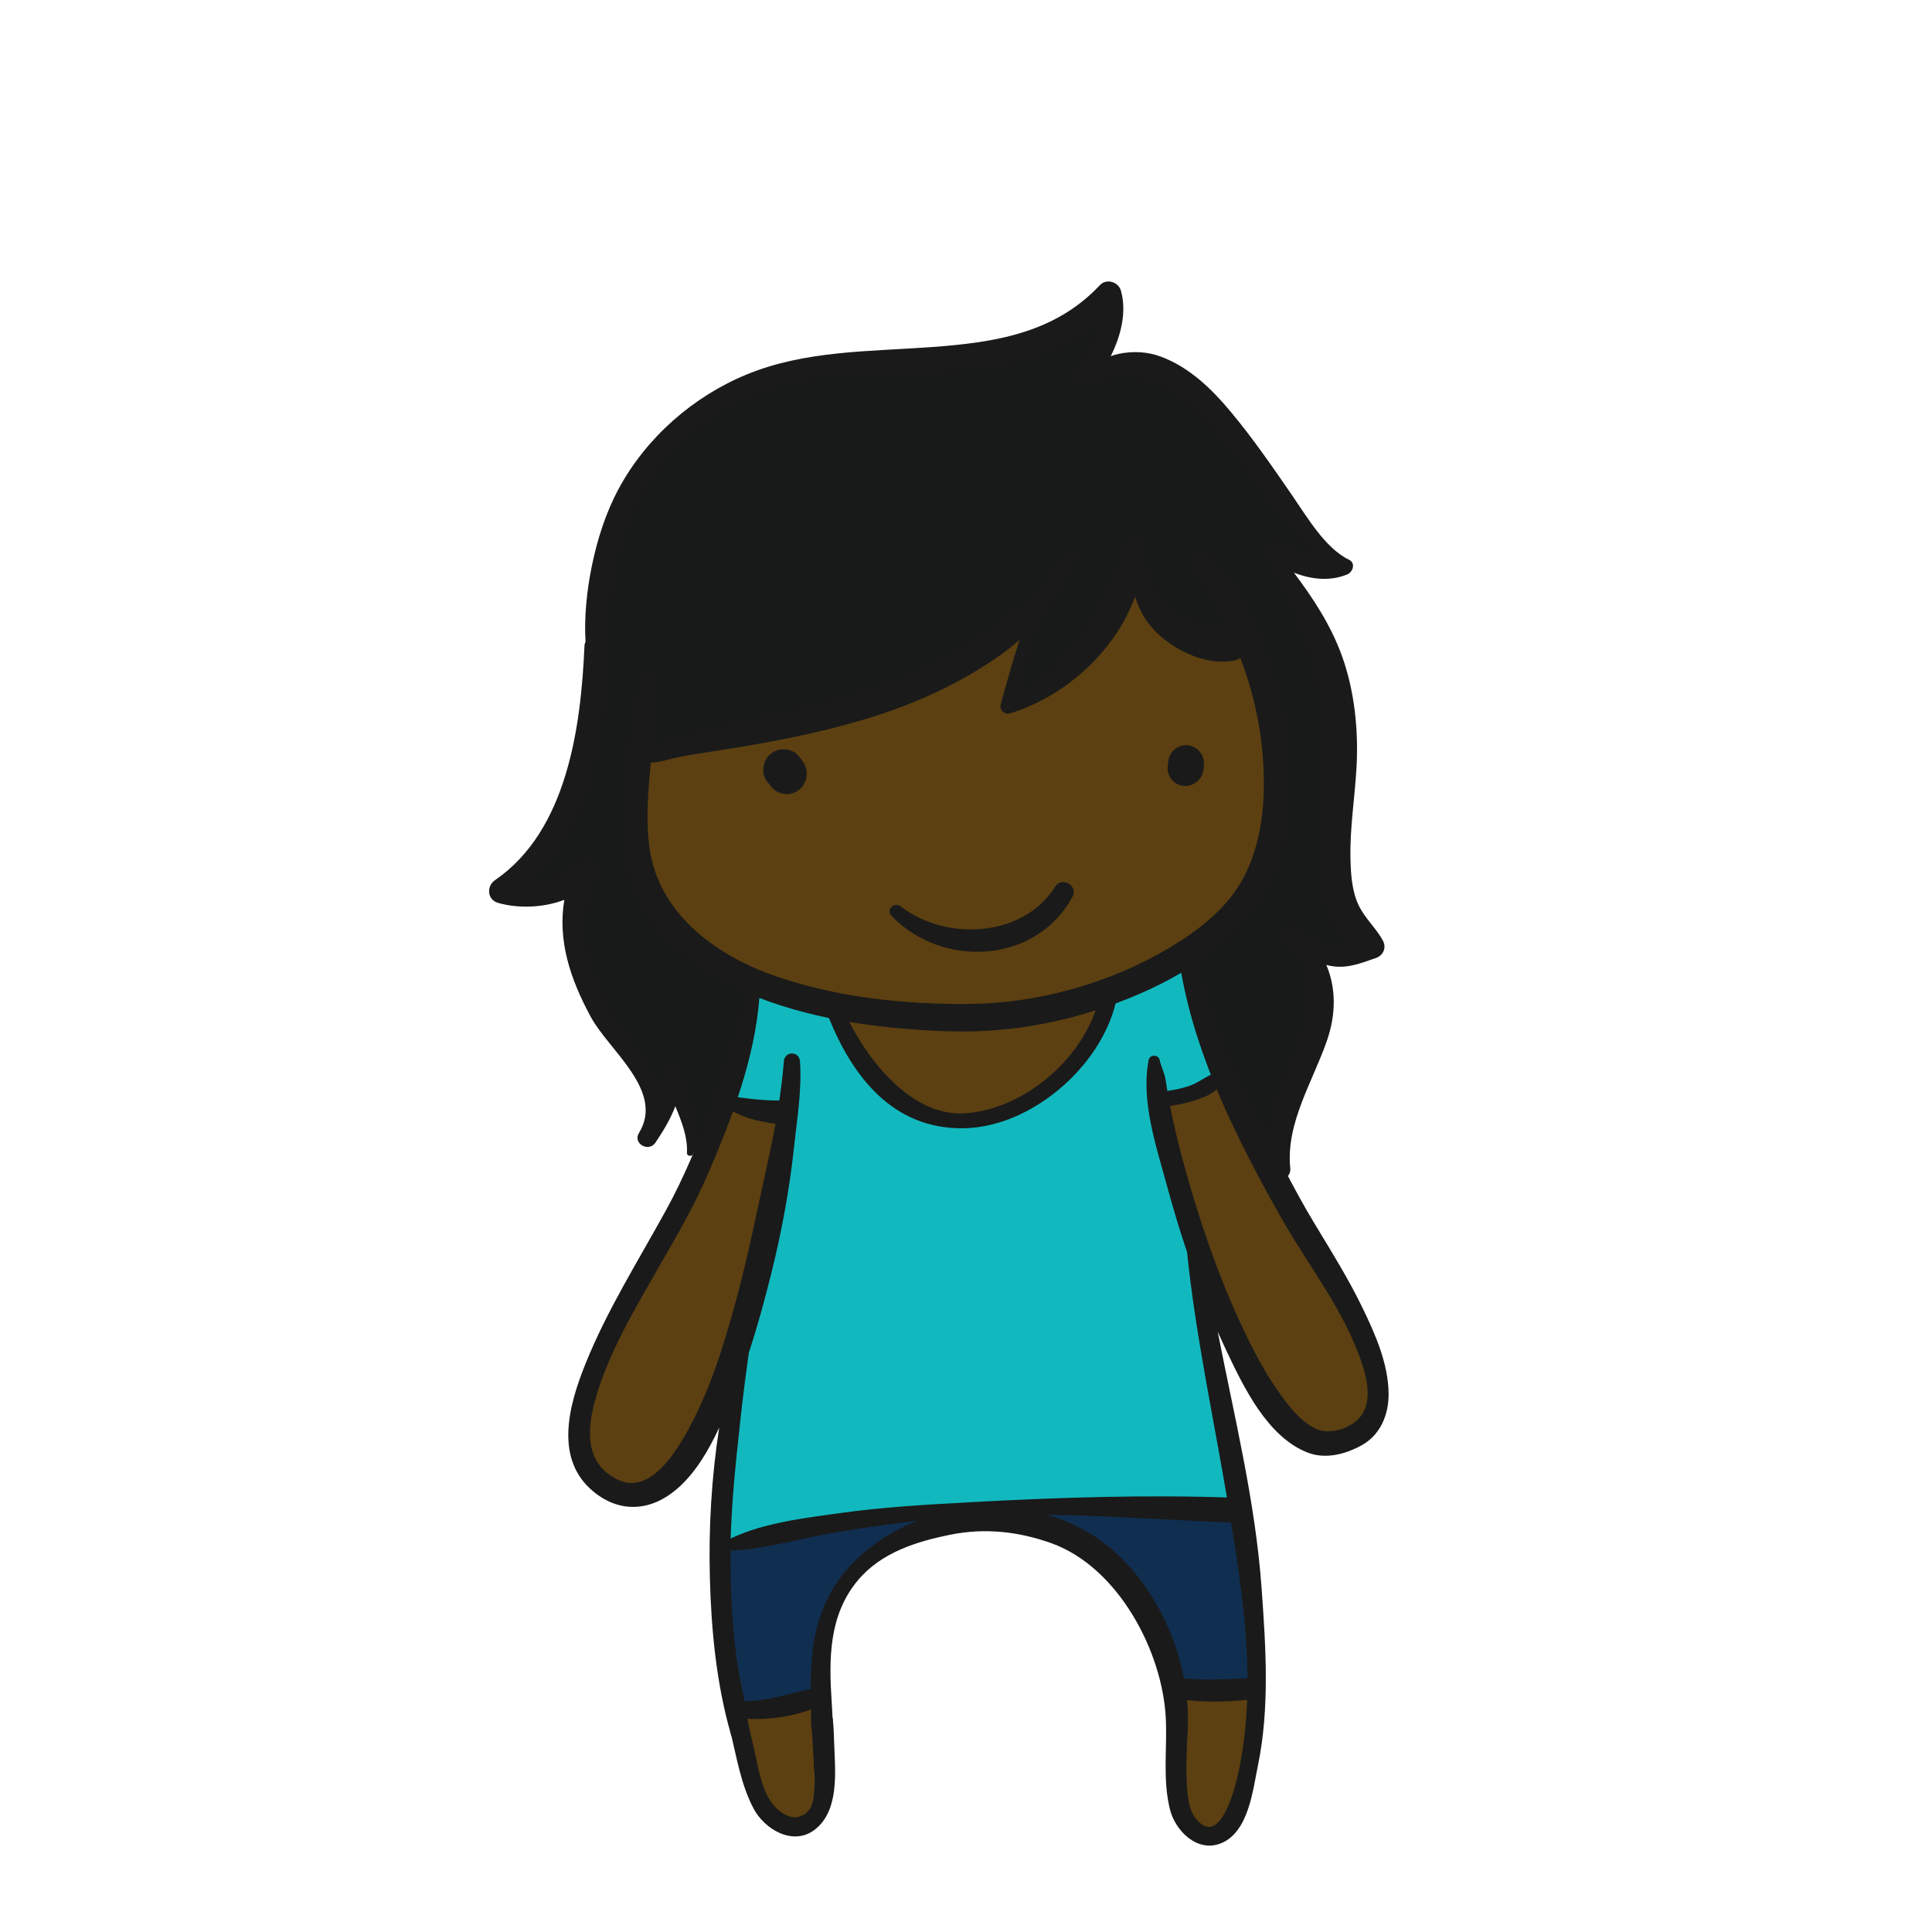 <!DOCTYPE svg PUBLIC "-//W3C//DTD SVG 1.1//EN" "http://www.w3.org/Graphics/SVG/1.1/DTD/svg11.dtd"><svg version="1.1" id="Layer_1" xmlns="http://www.w3.org/2000/svg" xmlns:xlink="http://www.w3.org/1999/xlink" x="0px" y="0px" width="600px" height="600px" viewBox="0 0 600 600" enable-background="new 0 0 600 600" xml:space="preserve">
<path fill="#5c4011" d="M423.801,420.873c-3.123-7.451-7.406-14.242-11.883-20.92c-0.45-5.402-4.109-10.451-6.722-15.02
	c-3.103-5.428-6.061-10.932-9.16-16.355c-2.008-3.512-4.122-7.002-6.369-10.406c-0.726-1.404-1.466-2.801-2.231-4.188
	c-0.639-1.156-1.3-2.305-1.977-3.447c-1.476-7.727-4.284-15.164-7.242-22.449c-3.982-9.816-7.964-19.648-12.066-29.413
	c-0.281-0.67-0.655-1.23-1.091-1.694c8.987-5.386,17.46-11.864,24.782-19.078c1.072-1.056,2.045-2.162,2.967-3.292
	c0.111-0.267,0.226-0.531,0.325-0.807c1.227-3.325,2.337-6.708,3.101-10.173c1.571-7.154,2.25-14.434,2.172-21.758
	c-0.084-7.896-0.628-15.782-1.226-23.665c-1.823-4.474-4.151-8.715-7.062-12.489c-0.062-0.276-0.123-0.554-0.186-0.827
	c-1.564-7.039-4.754-13.344-9.145-19.003c-0.056-0.071-0.117-0.137-0.172-0.208c-2.382-8.318-10.63-14.582-16.632-20.457
	c-7.003-6.855-13.012-12.084-22.597-14.933c-4.52-1.344-9.216-2.105-13.947-2.625c-6.475-2.355-13.062-4.392-19.86-5.283
	c-6.486-2.721-13.351-4.15-20.609-2.809c-5.467,1.01-9.317,4.636-13.401,7.917c-0.292,0.096-0.584,0.192-0.875,0.289
	c-17.29,3.257-32.859,9.624-46.644,21.301c-6.962,5.897-12.92,13.156-17.393,21.1c-3.657,6.496-5.297,12.704-4.642,19.477
	c-1.574,4.415-2.755,9.008-3.465,13.748c-0.814,5.435-1.266,10.739-0.802,16.22c0.108,1.279,0.242,2.556,0.386,3.832
	c-1.83,1.036-3.233,2.718-3.632,5.045c-0.43,2.508-0.475,5.374,0.213,7.876c0.152,0.553,0.367,1.036,0.607,1.492
	c1.43,9.652,4.692,18.406,11.236,26.507c7.347,9.096,18.076,14.842,28.69,19.21c0.029,0.012,0.059,0.021,0.088,0.034
	c-1.368,0.86-2.382,2.319-2.494,4.378c-1.26,23.15-11.254,45.09-21.069,65.748c-3.721,7.83-7.92,15.43-11.858,23.164
	c-4.726,5.562-9.113,12.045-11.521,18.898c-0.37,1.057-0.744,2.119-1.105,3.189c-1.89,2.854-3.418,5.809-4.408,8.906
	c-4.625,10.516-7.223,23.104,0.622,31.096c5.346,5.445,14.127,4.84,20.079,0.922c6.616-4.354,10.705-11.771,14.03-18.732
	c3.462-7.25,6.529-14.717,9.364-22.326c-0.266,4.227-0.333,8.461-0.304,12.701c-0.825,0.812-1.383,1.956-1.44,3.434
	c-0.021,0.555-0.054,1.106-0.089,1.66c-1.322,1.071-2.226,2.727-2.209,4.34c0.041,3.852,0.214,7.693,1.275,11.414
	c0.036,0.125,0.092,0.229,0.134,0.346c-1.11,8.152-1.98,16.33-2.131,24.566c-0.069,3.785-0.267,10.729,1.221,16.338
	c-0.004,2.68,0.061,5.361,0.214,8.039c-2.464,23.736,0.102,50.547,17.639,66.23c4.001,2.695,11.005,0.191,11.8-4.799
	c1.661-10.43,1.964-20.826,1.845-31.367c-0.104-9.206-0.607-18.639,0.803-27.771c1.703-11.031,9.644-18.137,17.381-25.342
	c4.017-1.4,8.021-2.859,12.045-4.232c8.378-1.752,16.831-2.855,25.435-2.727c8.824,0.133,17.578,1.938,25.438,5.922
	c2.105,3.946,4.421,7.826,7.822,11.338c4.146,4.283,8.866,7.029,12.71,10.969c2.49,6.656,3.105,13.746,3.396,20.898
	c0.011,0.025,0.021,0.051,0.031,0.076c2.307,6.102,2.979,12.654,3.536,19.111c0.618,7.158,0.756,14.504,2.789,21.449
	c0.697,2.391,1.55,4.764,2.753,6.949c4.089,2.664,10.11,0.869,11.726-4.354c5.771-18.686,7.737-37.979,7.438-57.504
	c-0.301-19.527-4.116-38.236-7.354-57.389c-2.857-16.92-4.251-34.367-7.313-51.297c1.521,3.188,3.157,6.314,4.947,9.377
	c2.388,4.08,4.561,9.1,7.975,12.58l0.041,0.062c0.067,0.867,0.29,1.764,0.712,2.676c0.535,1.156,1.127,2.27,1.745,3.361
	c1.65,3.66,4.318,7.914,7.593,11.631c0.331,0.527,0.67,1.156,0.698,1.443c0.433,4.371,4.512,6.305,7.824,5.709
	c4.146,2.297,8.594,3.025,12.854,0.865c1.464-0.549,2.82-1.479,3.841-2.801C428.681,436.451,426.613,427.584,423.801,420.873z
	 M360.48,346.246c-0.004-0.553,0.016-1.105,0.002-1.658c0.062,0.049,0.134,0.082,0.196,0.127c0.034,0.525,0.095,1.059,0.163,1.596
	C360.725,346.285,360.601,346.27,360.48,346.246z M367.413,367.807c-0.74-1.881-1.55-3.738-2.396-5.586
	c0.257,0.266,0.506,0.533,0.747,0.807c0.543,1.488,1.104,2.973,1.688,4.441C367.436,367.582,367.428,367.695,367.413,367.807z"></path>

<path fill="#181a1a" d="M420.107,290.805c-0.123-0.101-0.243-0.204-0.362-0.305c-0.197-0.563-0.509-1.104-0.984-1.585
	c-1.596-1.611-3.033-3.291-4.087-5.152c-0.012-0.071-0.029-0.139-0.04-0.21c-0.068-0.474-0.282-0.791-0.562-0.985
	c-0.678-1.492-1.104-3.103-1.158-4.892c-0.035-1.13-0.523-2.057-1.241-2.739c-0.171-1.477-0.338-3.604-1.338-6.604
	c0.916-4.898,0.086-6.459,0.084-11.221c-0.001-1.45-0.077-2.874-0.196-4.284c1.019-0.351,1.964-0.908,2.716-1.563
	c5.277-4.598,3.109-13.791,2.291-19.816c-0.988-7.288-2.431-14.483-4.383-21.574c-1.115-4.053-2.494-8.011-4.163-11.806
	c0.224-0.836,0.24-1.718-0.044-2.511c-3.071-8.572-6.854-16.872-10.854-25.053c3.34,1.357,7.324,1.053,10.165,2.811
	c0.546,0.482,1.089,0.965,1.645,1.435c1.624,2.01,4.422-0.839,2.828-2.828c-2.604-3.252-4.958-6.456-8.048-9.285
	c-0.439-0.402-0.913-0.616-1.387-0.708c-0.452-0.752-0.908-1.421-1.385-1.924c-3.213-3.405-6.005-7.21-8.768-10.981
	c-6.01-8.207-8.064-17.887-16.086-24.275c-8.462-6.738-21.745-9.631-32.589-10.664c-2.175-0.207-4.311-0.132-6.404,0.194
	c4.067-3.188,8.191-7.276,7.789-13.276h-0.053c-0.133-3-4.528-6.208-7.695-3.043c-2.1,2.098-2.959,5.096-4.979,7.293
	c-1.902,2.068-6.741,2.667-9.319,3.746c-6.837,2.859-11.204,3.255-18.5,4c-7.556,0.771-15.882,2.21-23.455,1.728
	c-6.401-0.407-12.76-1.153-19.182-0.864c-20.854,0.939-39.44,8.609-53.529,24.274c-10.274,11.423-23.032,30.688-18.823,47.015
	c-2.848,7.327-3.104,16.23-3.523,23.82c-0.449,8.111-0.362,16.231-1.576,24.279c-0.627,4.159-1.465,8.399-2.606,12.541
	c-2.708,4.575-4.983,9.375-5.936,14.513c-1.338,2.261-2.832,4.434-4.472,6.474c-2.361,2.939-5.265,6.018-6.34,9.676
	c-0.144,0.491,0.259,1.052,0.784,1.028c5.887-0.268,10.861-2.431,14.826-7.318c0.314-0.009,0.361,0.389,0.667,0.333
	c-0.252,3.239,0.122,3.376,0.035,6.62c-0.116,4.35-1.648,11.516,0.63,15.381c0.464,6.688,3.566,14.063,6.5,20
	c2.551,5.162,4.921,6.893,7.755,11.906c2.551,4.512,6.063,8.949,7.729,13.814c1.264,3.689,6.415,2.641,6.483-0.797
	c0.44,0.105,0.892,0.188,1.351,0.25c0.146,1.895,0.798,3.562,2.289,4.688c-0.129,1.887-0.291,3.771-0.45,5.643
	c-0.103,1.215,0.341,2.098,1.047,2.652c-0.031,2.004-0.008,4.023,0.606,5.861c0.412,1.23,2.272,2.088,3.238,0.855
	c4.728-6.035,7.638-12.613,9.652-19.994c1.771-6.484,6.99-14.068,5.187-21.121c0.668-1.003,1.348-2,2.045-2.988
	c2.682-3.807-0.847-10.244-5.587-9.736c-4.498,0.479-8.841-2.282-12.248-4.986c-3.946-3.132-7.685-6.316-10.229-10.714
	c-0.82-1.682-2.015-2.555-3.303-2.826c-1.209-2.95-2.025-6.07-2.75-9.166c-2.273-9.706-2.63-19.449-6.242-28.719
	c0.855-4.095,0.42-3.802,1.096-7.289c0.366-1.89,0.168-2.3,0.667-4.167c1.821,1.44,8.223-3.192,10.833-4
	c5.432-1.68,9.589-2.798,15-4.5c3.472-0.585,7.186-1.463,10.667-2c3.559-0.401,5.81-1.716,9.319-2.42
	c3.003-0.514,6.003-1.047,8.994-1.631c3.986-0.778,8.311-1.445,12.161-3.001c0.729,0.087,1.514,0.045,2.343-0.159
	c18.146-4.481,35.059-12.854,50.065-23.935c3.048-2.25,5.994-4.626,8.858-7.096c-3.394,5.029-6.712,10.061-5.826,16.576
	c0.014,0.087-0.519,1.167-0.5,1.25c-0.295,0.693-0.717,1.8-1,2.5c-1.022,2.534-0.753,4.024-0.426,6.755
	c0.304,2.546,3.347,4.496,5.44,2.254c2.081-2.227,5.028-3.722,7.4-5.652c2.895-2.355,5.616-4.916,8.267-7.539
	c5.309-5.253,9.554-12.172,13.374-18.536c1.07-1.782,2.075-3.599,3.036-5.44c1.19,2.552,2.771,4.921,4.594,6.915
	c3.997,4.371,9.355,7.707,14.689,10.176c4.887,2.262,12.088,5.37,17.431,3.117c2.271,5.914,3.917,12.154,5.417,17.744
	c1.572,5.861,2.794,11.88,3.583,17.898c0.394,2.987,0.521,6.1,1.132,8.994c-0.49,4.417-1.732,8.829-2.909,13.012
	c-1.276,4.534-3.255,9.178-4.276,13.902c-0.446,1.057-0.909,2.103-1.396,3.13c-2.106,4.457-4.146,8.553-7.239,12.428
	c-1.249,1.564-2.649,3.189-4.271,4.378c-0.935,0.685-1.951,1.256-2.905,1.913c-1.306,0.896-2.095,2.504-3.525,3.073
	c-2.785,1.105-4.048,3.276-3.55,6.25c1.466,8.742,4.377,16.18,8.686,23.914c1.991,3.576,3.938,7.177,5.875,10.778
	c2.05,3.81,5.454,10.341,6.163,14.618c0.72,4.344,7.171,2.807,7-1.5c-0.409-10.275,6.128-21.04,8.79-30.638
	c2.937-10.582,0.218-19.907-6.371-28.12c0.101-0.153,0.19-0.312,0.288-0.467c1.354,1.43,3.577,1.975,5.491,1.338
	c2.297,2.161,5.567,3.42,8.482,4.267c0.973,0.282,1.874,0.202,2.661-0.108C419.951,296.681,422.663,292.903,420.107,290.805z"></path>

<path fill="#102e4f" d="M287.539,470.449c-4.374-2.693-10.197,0.828-15.034,0.875c-5.924,0.057-12.027,1.521-17.88,2.598
	c-0.412,0.021-0.833,0.072-1.267,0.203c-5.154,1.225-10.521,3.777-15.271,4.029c-1.806,0.096-3.191,0.899-4.125,2.026
	c-1.596,0.004-3.148,0.011-4.622,0.066c-3.163,0.119-5.714,2.527-5.753,5.752c-0.148,12.307,4.203,24.109,4.259,36.357
	c-0.151,0.497-0.234,1.043-0.216,1.643c0.025,0.834,0.05,1.668,0.075,2.5c0.149,5.006,5.864,6.229,8.704,3.656
	c2.69-0.006,5.265-0.929,8.015-2.215c1.64-0.076,3.279-0.154,4.918-0.228c2.572-0.113,4.707-2.059,4.714-4.715
	c0.006-2.152-0.28-5.027-0.481-8.1c0.785-0.81,1.302-1.939,1.33-3.4c0.029-1.523-0.006-2.992-0.012-4.416
	c0.251-3.426,1.15-6.617,2.682-9.949c0.548-0.641,0.834-1.328,0.902-2.018c0.129-0.144,0.246-0.285,0.385-0.426
	c3.856-3.91,8.261-6.72,11.084-11.584c0.446-0.771,0.628-1.517,0.62-2.209c0.059-0.062,0.13-0.117,0.184-0.181
	c0.993-0.196,1.977-0.422,2.932-0.721c4.592-1.432,12.541-1.301,14.712-6.299C288.916,472.49,288.739,471.189,287.539,470.449z"></path>
<path fill="#102e4f" d="M390.257,517.369c-1.928-8.935-3.561-17.555-4.018-26.697c-0.182-3.625-0.306-7.266-1.61-10.496
	c-0.025-1.385-0.084-2.772-0.216-4.176c-0.181-1.93-1.135-3.277-2.99-3.928c-4.057-1.422-8.279-1.457-12.511-1.248
	c-2.054-0.32-4.062-0.57-5.857-0.892c-5.481-0.979-14.785-3.102-19.882,0.482c-0.101-0.061-0.192-0.125-0.295-0.184
	c-3.152-1.826-7.156-2.88-10.782-2.834c-1.312,0.016-7.803,1.117-8.971,1.728c-1.663,0.869-0.744,1.695-2.25,2.625
	c-0.851,0.524,3.229,1.833,4.198,1.593c1.123-0.276,2.604,0.834,3.699,1.133c1.559,0.429,3.087,0.878,4.624,1.39
	c3.315,1.102,6.442,3.896,8.962,6.213c5.066,4.66,10.095,12.041,12.521,18.438c2.698,7.117,4.131,16.824,10.851,21.478
	c5.15,3.565,10.596-0.262,15.516,2.305C386.136,526.852,391.409,522.709,390.257,517.369z"></path>

<path fill="#11b9bf" d="M384.214,461.52c0.03-0.008,0.061-0.018,0.089-0.024c-0.524-1.418-1.158-2.775-1.82-4.107
	c-1.764-4.09-3.185-8.34-4.399-12.67c1.132-4.533,0.657-10.321,0.548-13.375c-0.319-8.928-1.636-17.86-3.119-26.66
	c-1.146-6.805-3.956-13.647-6.504-20.251c0.016-0.541-0.011-1.089-0.092-1.64c-0.554-3.787-2.327-7.194-3.626-10.767
	c-1.526-4.196-2.723-8.561-3.825-12.885c-1.332-5.229-1.89-10.604-2.609-15.938c1.789,0.479,3.771,0.368,5.361-0.425
	c3.812-1.901,7.996-2.887,11.794-4.854c2.777-1.438,4.256-5.959,2.254-8.594c-5.687-7.48-4.557-17.268-7.135-25.926
	c-0.96-3.227-4.147-4.95-7.385-4.193c-6.06,1.417-10.6,4.867-14.187,9.294c-3.128,0.373-4.858,2.974-5.263,5.994
	c-0.03,0.229-0.083,0.44-0.12,0.664c-1.473,0.541-2.762,1.762-3.438,3.792c-0.633,1.895-0.979,3.779-1.072,5.699
	c-3.238,3.927-7.617,7.076-11.569,10.601c-1.014,0.904-1.538,1.995-1.694,3.125c-6.062,0.847-12.225,5.073-17.617,7.308
	c-7.305,3.022-14.816,2.94-22.25,0.442c-11.883-3.993-19.105-14.625-26.003-24.667c0.021-0.716-0.034-1.425-0.233-2.21
	c-0.304-1.2-1.075-2.524-1.149-3.754c-0.082-1.347-1.681-1.722-2.437-0.659c-0.146,0.206-0.269,0.415-0.391,0.624
	c-0.05-0.067-0.099-0.137-0.148-0.204c-0.482-0.656-1.059-1.113-1.676-1.427c-2.231-3.479-8.395-3.206-12.156-3.103
	c-0.584,0.017-1.15,0.131-1.686,0.324c-0.289-0.203-0.575-0.408-0.858-0.613c-4.555-3.285-9.499,2.103-8.603,6.613
	c0.006,0.029,0.01,0.06,0.016,0.088c-1.017,0.789-1.845,1.821-2.286,3.088c-1.375,3.942-2.123,8.088-1.829,12.269
	c0.005,0.076,0.019,0.146,0.026,0.222c-2.887,0.664-4.659,3.627-3.079,6.5c2.066,3.758,6.741,5.062,10.649,5.973
	c2.266,0.527,4.822,0.91,7.228,0.717c-0.001,11.16-1.714,22.5-1.192,33.59c0.051,1.094,0.328,2.07,0.76,2.928
	c-4.13,8.861-6.095,19.146-7.123,28.795c-0.125,0.394-0.238,0.789-0.354,1.185c-0.325,0.406-0.583,0.895-0.748,1.471
	c-3.222,11.312-5.787,23.865-5.097,35.623c-0.448,2.49-1.648,5.842-2,8.334c-0.388,2.082-0.045,3.249-0.333,5.333
	c-0.456,0.494,0.414,0.536,0.496,1.333c-0.032,0.672,0.016,1.34,0.143,2c0.013,0.096,0.039,0.18,0.057,0.271
	c0.057,0.743,0.111,1.485,0.17,2.229c0.008,0.105,0.036,0.189,0.052,0.287c-1.676,1.969-2.402,4.295-1.566,7.084
	c0.607,2.027,3.56,3.34,5.224,1.711c1.597,1.687,4.13,2.438,6.867,0.938c17.557-7.187,38.763-7.993,56.891-9.187
	c7.692-0.508,11.898-2.901,19.589-3.427c1.839,0.358,3.667,0.563,5.301,0.699c6.853,0.565,13.8,0.705,20.627-0.158
	c5.235-0.662,10.4-1.623,15.664-2.06c5.993,2.896,12.329,3.656,19.011,3.101c0.483-0.039,0.936-0.129,1.356-0.254
	C379.636,470.428,385.386,466.555,384.214,461.52z"></path>

<g>
	<path fill="#1A1A1A" d="M423.163,406.209c-4.354-8.998-9.647-17.508-14.821-26.045c-6.675-11.016-12.323-22.676-18.068-34.195
		c-7.579-15.195-14.788-30.41-18.365-47.083c5.307-3.607,10.229-7.754,14.488-12.512c8.616-9.622,12.323-21.681,13.7-34.318
		c1.584-14.538-0.715-29.608-4.881-43.54c-3.786-12.662-9.725-26.516-19.356-35.847c-2.726-2.64-7.691,0.871-5.398,4.166
		c13.619,19.575,21.781,41.418,22.042,65.493c0.116,10.798-1.616,22.225-7.124,31.662c-5.175,8.865-13.824,15.376-22.499,20.53
		c-18.053,10.727-40.441,17.032-61.447,17.256c-20.624,0.221-41.908-2.006-61.425-8.931c-18.381-6.521-35.912-19.696-38.407-40.287
		c-1.278-10.546,0.13-21.12,1.06-31.621c0.625-7.068,2.922-15.557-0.481-22.065c-0.591-1.13-2.3-0.809-2.627,0.343
		c-2.232,7.844-3.524,16.325-4.705,24.51c-1.56,10.814-2.579,21.583-0.999,32.452c2.96,20.365,20.157,34.565,38.075,42.176
		c-6.567,22.816-13.621,46.576-25.089,67.484c-8.674,15.812-18.322,31.035-25.067,47.836c-5.168,12.873-9.756,29.578,2.661,39.662
		c8.357,6.789,17.976,5.875,25.903-1.01c5.7-4.947,9.731-11.91,13.024-18.959c-2.392,15.482-3.315,31.02-2.899,46.678
		c0.427,16.064,1.99,32.576,6.394,48.08c0.088,0.309,0.186,0.621,0.278,0.934c1.946-0.383,3.894-0.744,5.847-1.092
		c-0.515-2.232-0.962-4.475-1.241-6.73c-0.137-0.668-0.257-1.355-0.367-2.047c-0.128-0.67-0.249-1.346-0.354-2.025
		c-3.084-13.184-3.937-26.875-4.151-40.367c-0.245-15.398,1.384-30.393,3.051-45.684c0.769-7.051,1.672-14.066,2.654-21.068
		c2.686-8.141,4.942-16.432,7.002-24.729c3.243-13.061,5.641-26.098,7.072-39.477c0.92-8.596,2.421-17.584,1.795-26.248
		c-0.233-3.229-4.739-3.211-5,0c-0.851,10.479-2.698,20.814-4.953,31.072c-3.44,15.654-6.532,31.389-10.891,46.826
		c-3.961,14.027-8.635,28.33-16.361,40.789c-4.136,6.672-11.081,15.242-19.383,11.244c-9.81-4.725-9.703-14.648-7.208-23.992
		c3.624-13.572,10.888-26.197,17.817-38.305c6.196-10.826,12.52-21.279,17.458-32.762c7.374-17.148,14.464-35.773,15.913-54.537
		c18.371,7.039,38.378,9.604,57.929,10.332c20.947,0.779,41.149-3.383,60.372-11.703c4.333-1.875,8.605-4.021,12.712-6.454
		c4.708,26.616,17.62,52.239,30.732,75.567c8.06,14.34,18.437,27.264,24.331,42.795c2.127,5.604,4.82,14.037,0.649,19.414
		c-2.971,3.828-9.704,5.881-13.994,3.797c-4.979-2.42-8.774-7.521-11.845-11.947c-4.644-6.691-8.348-14.037-11.753-21.416
		c-6.929-15.02-12.276-30.824-16.742-46.734c-1.86-6.627-3.509-13.32-4.851-20.072c-0.531-2.67-0.986-5.354-1.355-8.051
		c-0.29-2.113-1.438-4.203-1.895-6.328c-0.356-1.662-3.039-1.691-3.375,0c-2.537,12.783,2.379,26.979,5.718,39.299
		c1.858,6.855,3.914,13.68,6.184,20.432c2.729,26.465,8.467,52.533,12.82,78.762c4.628,27.883,9.206,56.408,2.769,84.443
		c-1.034,4.504-5.738,21.914-12.935,12.596c-2.579-3.34-2.64-8.588-2.798-12.59c-0.199-5.041,0.126-10.102,0.363-15.133
		c0.976-20.656-8.709-43.875-24.867-56.836c-20.366-16.336-51.502-15.779-72.273-0.607c-11.505,8.402-17.736,19.145-19.38,33.361
		c-0.845,7.305-0.447,14.984-0.459,22.598c2.242-0.23,4.486-0.436,6.729-0.592c-0.076-2.055-0.188-4.109-0.323-6.158
		c-0.882-13.418-0.973-27.004,8.108-37.893c7.24-8.68,18.27-12.104,28.976-14.236c10.63-2.117,21.176-0.918,31.281,2.738
		c20.622,7.461,34.548,33.715,35.415,54.77c0.384,9.297-1.01,18.672,1.259,27.828c1.666,6.721,8.573,13.586,15.977,10.496
		c8.469-3.535,9.771-16.455,11.369-24.191c3.69-17.863,2.419-36.975,1.12-55.023c-1.938-26.941-8.469-53.164-13.624-79.623
		c0.935,2.117,1.896,4.223,2.887,6.312c5.307,11.189,12.634,26.344,24.966,31.203c5.557,2.189,11.771,0.566,16.828-2.223
		c5.909-3.26,8.457-9.617,8.388-16.096C431.141,423.492,427.124,414.395,423.163,406.209z"></path>
	<path fill="#1A1A1A" d="M259.09,542.25c-0.115-2.881-0.161-5.869-0.5-8.75c-1.932,0.396-4.771,1.654-6.706,1.951
		c0.531,4.338,0.581,8.049,0.831,11.924c0.034,0.531,0.054,1.225,0.056,2.006c0.435,2.518,0.191,5.445,0.009,7.703
		c-0.161,1.986-0.639,4.543-2.324,5.883c-0.469,0.479-1.115,0.82-1.802,0.982c-2.66,1.51-6.459-1.125-8.111-2.979
		c-3.825-4.291-4.924-11.176-6.068-16.531c-0.54-2.527-1.193-5.057-1.756-7.598c-1.612-0.342-4.28,0.416-5.899,0.92
		c1.993,8.107,3.265,16.42,7.205,23.895c3.387,6.426,12.128,11.682,18.86,6.672C260.585,562.598,259.422,550.533,259.09,542.25z"></path>
</g>

<path fill="#1A1A1A" d="M368.34,231.438c-3.034,0-5.561,2.53-5.562,5.562c0,0.102-0.003,0.203-0.004,0.305
	c-0.068,0.314-0.129,0.639-0.158,1.169c-0.08,1.42,0.576,3.067,1.641,4.021c-0.006-0.008-0.013-0.016-0.019-0.024
	c0.288,0.369,0.693,0.664,1.108,0.864c0.861,0.5,1.791,0.751,2.788,0.754c1.519,0,2.801-0.616,3.905-1.618
	c1.539-1.395,1.862-3.516,1.863-5.472C373.904,233.968,371.37,231.438,368.34,231.438z"></path>
<path fill="#1A1A1A" d="M250.533,240.125c-0.079-1.503-0.512-2.865-1.472-4.001c-0.371-0.564-0.827-1.081-1.258-1.586
	c-1.038-1.222-2.91-1.849-4.463-1.849c-1.667,0-3.285,0.67-4.463,1.849c-2.366,2.365-2.521,6.584,0,8.927
	c0.012,0.011,0.021,0.024,0.032,0.035c1.14,1.926,3.167,3.081,5.411,3.125c1.121-0.003,2.166-0.286,3.135-0.848
	c0.933-0.552,1.676-1.295,2.228-2.229c0.739-1.722,0.669-1.26,0.855-3.151C250.546,240.306,250.538,240.215,250.533,240.125z"></path>

<path fill="#1A1A1A" d="M385.658,198.682c-5.988-4.763-13.582-4.542-20.074-8.349c-6.658-3.904-10.237-12.93-10.315-20.333
	c-0.036-3.457-4.637-3.789-5.753-0.778c-3.535,9.535-7.993,18.879-13.659,27.327c-4.744,7.073-11.688,14.683-19.586,18.834
	c1.782-7.731,3.871-15.897,6.975-23.491c0.022-0.028,0.048-0.056,0.07-0.084c4.449-5.702,7.646-12.004,11.227-18.244
	c1.001-1.745-1.367-3.615-2.792-2.154c-2.785,2.859-5.165,6.125-7.251,9.642c-5.44,5.764-12.178,10.765-18.214,14.988
	c-9.881,6.913-20.517,12.344-31.83,16.499c-12.993,4.772-26.624,7.824-40.155,10.607c-7.696,1.583-15.343,3.103-22.895,5.292
	c-2.004,0.581-10.538,3.477-10.482,4.896c-0.045-1.147-1.774-1.83-2.33-0.631c-1.257,2.713,0.662,4.064,3.298,4.14
	c2.191,0.063,4.604-0.722,6.716-1.215c3.432-0.803,6.884-1.372,10.374-1.904c17.54-2.674,35.226-5.807,52.173-11.139
	c13.039-4.103,25.673-9.822,37.042-17.434c2.861-1.916,5.773-4.083,8.483-6.454c-2.303,6.773-4.129,13.674-5.898,20.024
	c-0.463,1.663,1.146,3.351,2.838,2.838c16.955-5.137,32.693-19.134,38.878-36.237c1.216,3.834,3.056,7.438,6.322,10.755
	c6.037,6.13,16.688,11.126,25.184,8.874C386.509,204.286,387.926,200.485,385.658,198.682z"></path>
<path fill="#1A1A1A" d="M429.487,292.161c-2.099-3.931-5.568-6.883-7.552-11.035c-2.096-4.387-2.427-9.665-2.535-14.435
	c-0.222-9.67,1.407-19.274,1.905-28.91c0.587-11.365-0.702-23.466-4.591-34.197c-3.445-9.505-8.89-17.747-14.876-25.743
	c5.306,2.109,11.148,2.746,16.503,0.583c1.797-0.726,2.783-3.538,0.601-4.593c-7.382-3.57-13.059-13.324-17.527-19.807
	c-6.054-8.783-12.12-17.628-18.942-25.838c-6.043-7.272-12.907-14.044-21.909-17.416c-4.164-1.56-8.499-1.774-12.829-0.941
	c-1.014,0.195-1.93,0.46-2.781,0.782c3.182-6.386,5.01-13.711,3.166-20.319c-0.772-2.77-4.508-3.907-6.551-1.729
	c-14.075,15.004-32.807,17.815-52.36,19.234c-19.237,1.396-39.065,1.019-57.213,8.458c-16.677,6.837-31.215,19.564-39.793,35.411
	c-4.106,7.586-6.734,15.927-8.451,24.351c-1.459,7.16-2.38,15.56-1.911,23.248c-0.188,0.407-0.311,0.872-0.333,1.403
	c-1.085,25.02-5.346,57.315-27.78,72.67c-2.705,1.851-2.442,6.073,0.921,7.049c6.167,1.789,14.03,1.586,20.611-0.941
	c-2.124,12.654,1.806,24.566,8.268,36.457c5.613,10.33,22.917,22.949,14.917,35.934c-2.026,3.289,3.017,6.148,5.128,2.998
	c2.486-3.713,4.678-7.363,6.156-11.283c1.943,4.732,3.859,9.51,3.613,14.449c-0.058,1.162,1.64,1.314,1.964,0.266
	c1.38-4.463,1.568-7.141,0.332-11.705c-1.274-4.709-3.272-9.086-4.048-13.938c-0.501-3.138-5.082-2.132-5.259,0.712
	c-0.123,1.969-0.506,3.834-1.067,5.629c-2.068-6.352-6.747-12.324-10.792-17.779c-10.542-14.215-17.252-31.461-9.586-48.64
	c1.599-3.584-2.82-7.907-5.839-4.505c-3.294,3.711-8.595,5.547-13.851,5.838c19.073-18.293,23.003-47.676,23.313-73.209
	c0.007-0.6-0.112-1.114-0.316-1.554c0.172-2.557,0.263-5.128,0.52-7.663c0.461-4.544,1.333-8.989,2.138-13.478
	c1.488-8.297,4.096-16.359,8.023-23.823c8.738-16.609,24.922-28.831,42.814-33.994c32.451-9.365,72.06,3.104,99.221-19.902
	c-0.98,5.331-4.022,10.615-6.976,14.615c-2.667,3.612,3.09,6.993,5.911,3.858c3.29-1.014,7.526-1.431,10.622-1.386
	c3.82,0.054,7.409,0.947,10.804,2.691c8.114,4.17,14.342,11.304,19.953,18.321c6.014,7.519,11.354,15.545,17.383,23.053
	c3.412,4.249,6.938,7.847,10.809,11.2c-0.732-0.2-1.434-0.397-2.064-0.558c-3.048-0.778-5.954-1.998-8.59-3.71
	c-3.09-2.008-6.244,1.827-4.747,4.747c0.391,0.761,0.754,1.444,1.151,2.096c0.04,0.151,0.095,0.306,0.172,0.464
	c5.195,10.634,10.034,21.708,12.975,33.207c2.938,11.494,3.614,22.972,2.504,34.775c-0.965,10.249-2.438,20.468-0.869,30.741
	c0.949,6.211,3.686,14.896,8.965,19.744c-5.466,0.879-12.235-3.083-15.739-6.274c-2.938-2.577-7.17,1.541-4.324,4.324
	c0.565,0.553,1.147,1.07,1.739,1.571c9.344,9.265,5.394,21.521,1.291,32.915c-4.14,11.496-10.195,23.443-8.556,36.02
	c0.601,4.605,7.862,4.779,7.375,0c-1.415-13.873,7.083-26.93,11.435-39.607c2.842-8.279,2.765-16.286-0.226-23.385
	c5.702,1.505,10.104-0.315,15.405-2.16C429.578,296.726,430.647,294.335,429.487,292.161z"></path>

<path fill="#1A1A1A" d="M251.542,524.607c-6.979,1.391-13.462,3.814-20.703,3.705c-3.517-0.053-3.394,5.07,0,5.375
	c7.195,0.646,15.603-0.551,22.297-3.295C256.665,528.947,255.413,523.836,251.542,524.607z"></path>
<path fill="#1A1A1A" d="M387.84,521.125c-6.831,0.463-13.666,0.693-20.5,0.125c-3.639-0.301-4.472,5.768-0.864,6.385
	c7.163,1.225,14.156,0.85,21.364,0.24C392.13,527.514,392.205,520.83,387.84,521.125z"></path>

<path fill="#1A1A1A" d="M327.642,275.423c-9.846,15.755-33.91,16.953-47.843,6.119c-2.041-1.587-4.82,0.949-2.917,2.917
	c15.838,16.375,44.78,14.921,56.156-5.881C334.977,275.033,329.775,272.008,327.642,275.423z"></path>

<path fill="#1A1A1A" d="M383.34,465.125c-27.6-0.998-55.169-0.076-82.732,1.443c-13.216,0.729-26.644,1.488-39.752,3.338
	c-12.703,1.793-27.857,3.424-38.799,10.609c-0.472,0.309-0.285,1.021,0.284,1.047c12.646,0.574,25.742-3.863,38.178-5.848
	c14.006-2.236,27.766-4.193,41.947-4.93c26.947-1.398,53.944,1.117,80.875,2.09C388.34,473.057,388.322,465.305,383.34,465.125z"></path>
<path fill="#1A1A1A" d="M247.391,344.303c-2.02-2.976-5.388-2.43-8.662-2.596c-4.071-0.207-8.396-0.74-12.423-1.395
	c-1.942-0.314-3.057,2.046-1.349,3.199c3.709,2.504,7.154,3.896,11.541,4.736c3.713,0.711,8.4,1.947,10.894-1.549
	C247.848,346.059,247.827,344.945,247.391,344.303z"></path>
<path fill="#1A1A1A" d="M376.775,333.451c-2.569,1.012-4.633,2.807-7.314,3.742c-3.085,1.076-6.382,1.604-9.621,1.932
	c-3.012,0.307-3.057,5.039,0,4.75c3.698-0.35,7.346-0.941,10.903-2.031c2.892-0.887,7.03-2.391,8.432-5.271
	C379.897,335.088,378.681,332.701,376.775,333.451z"></path>
<path fill="#1A1A1A" d="M341.249,310.286c-4.305,18.076-23.061,34.3-41.669,35.462c-17.568,1.096-32.018-18.902-38.027-33.041
	c-1.132-2.662-5.722-0.729-4.684,1.975c7.395,19.254,20.283,36.225,42.711,35.701c20.677-0.482,41.954-18.881,46.852-38.668
	C347.265,308.348,342.051,306.918,341.249,310.286z"></path>
</svg>